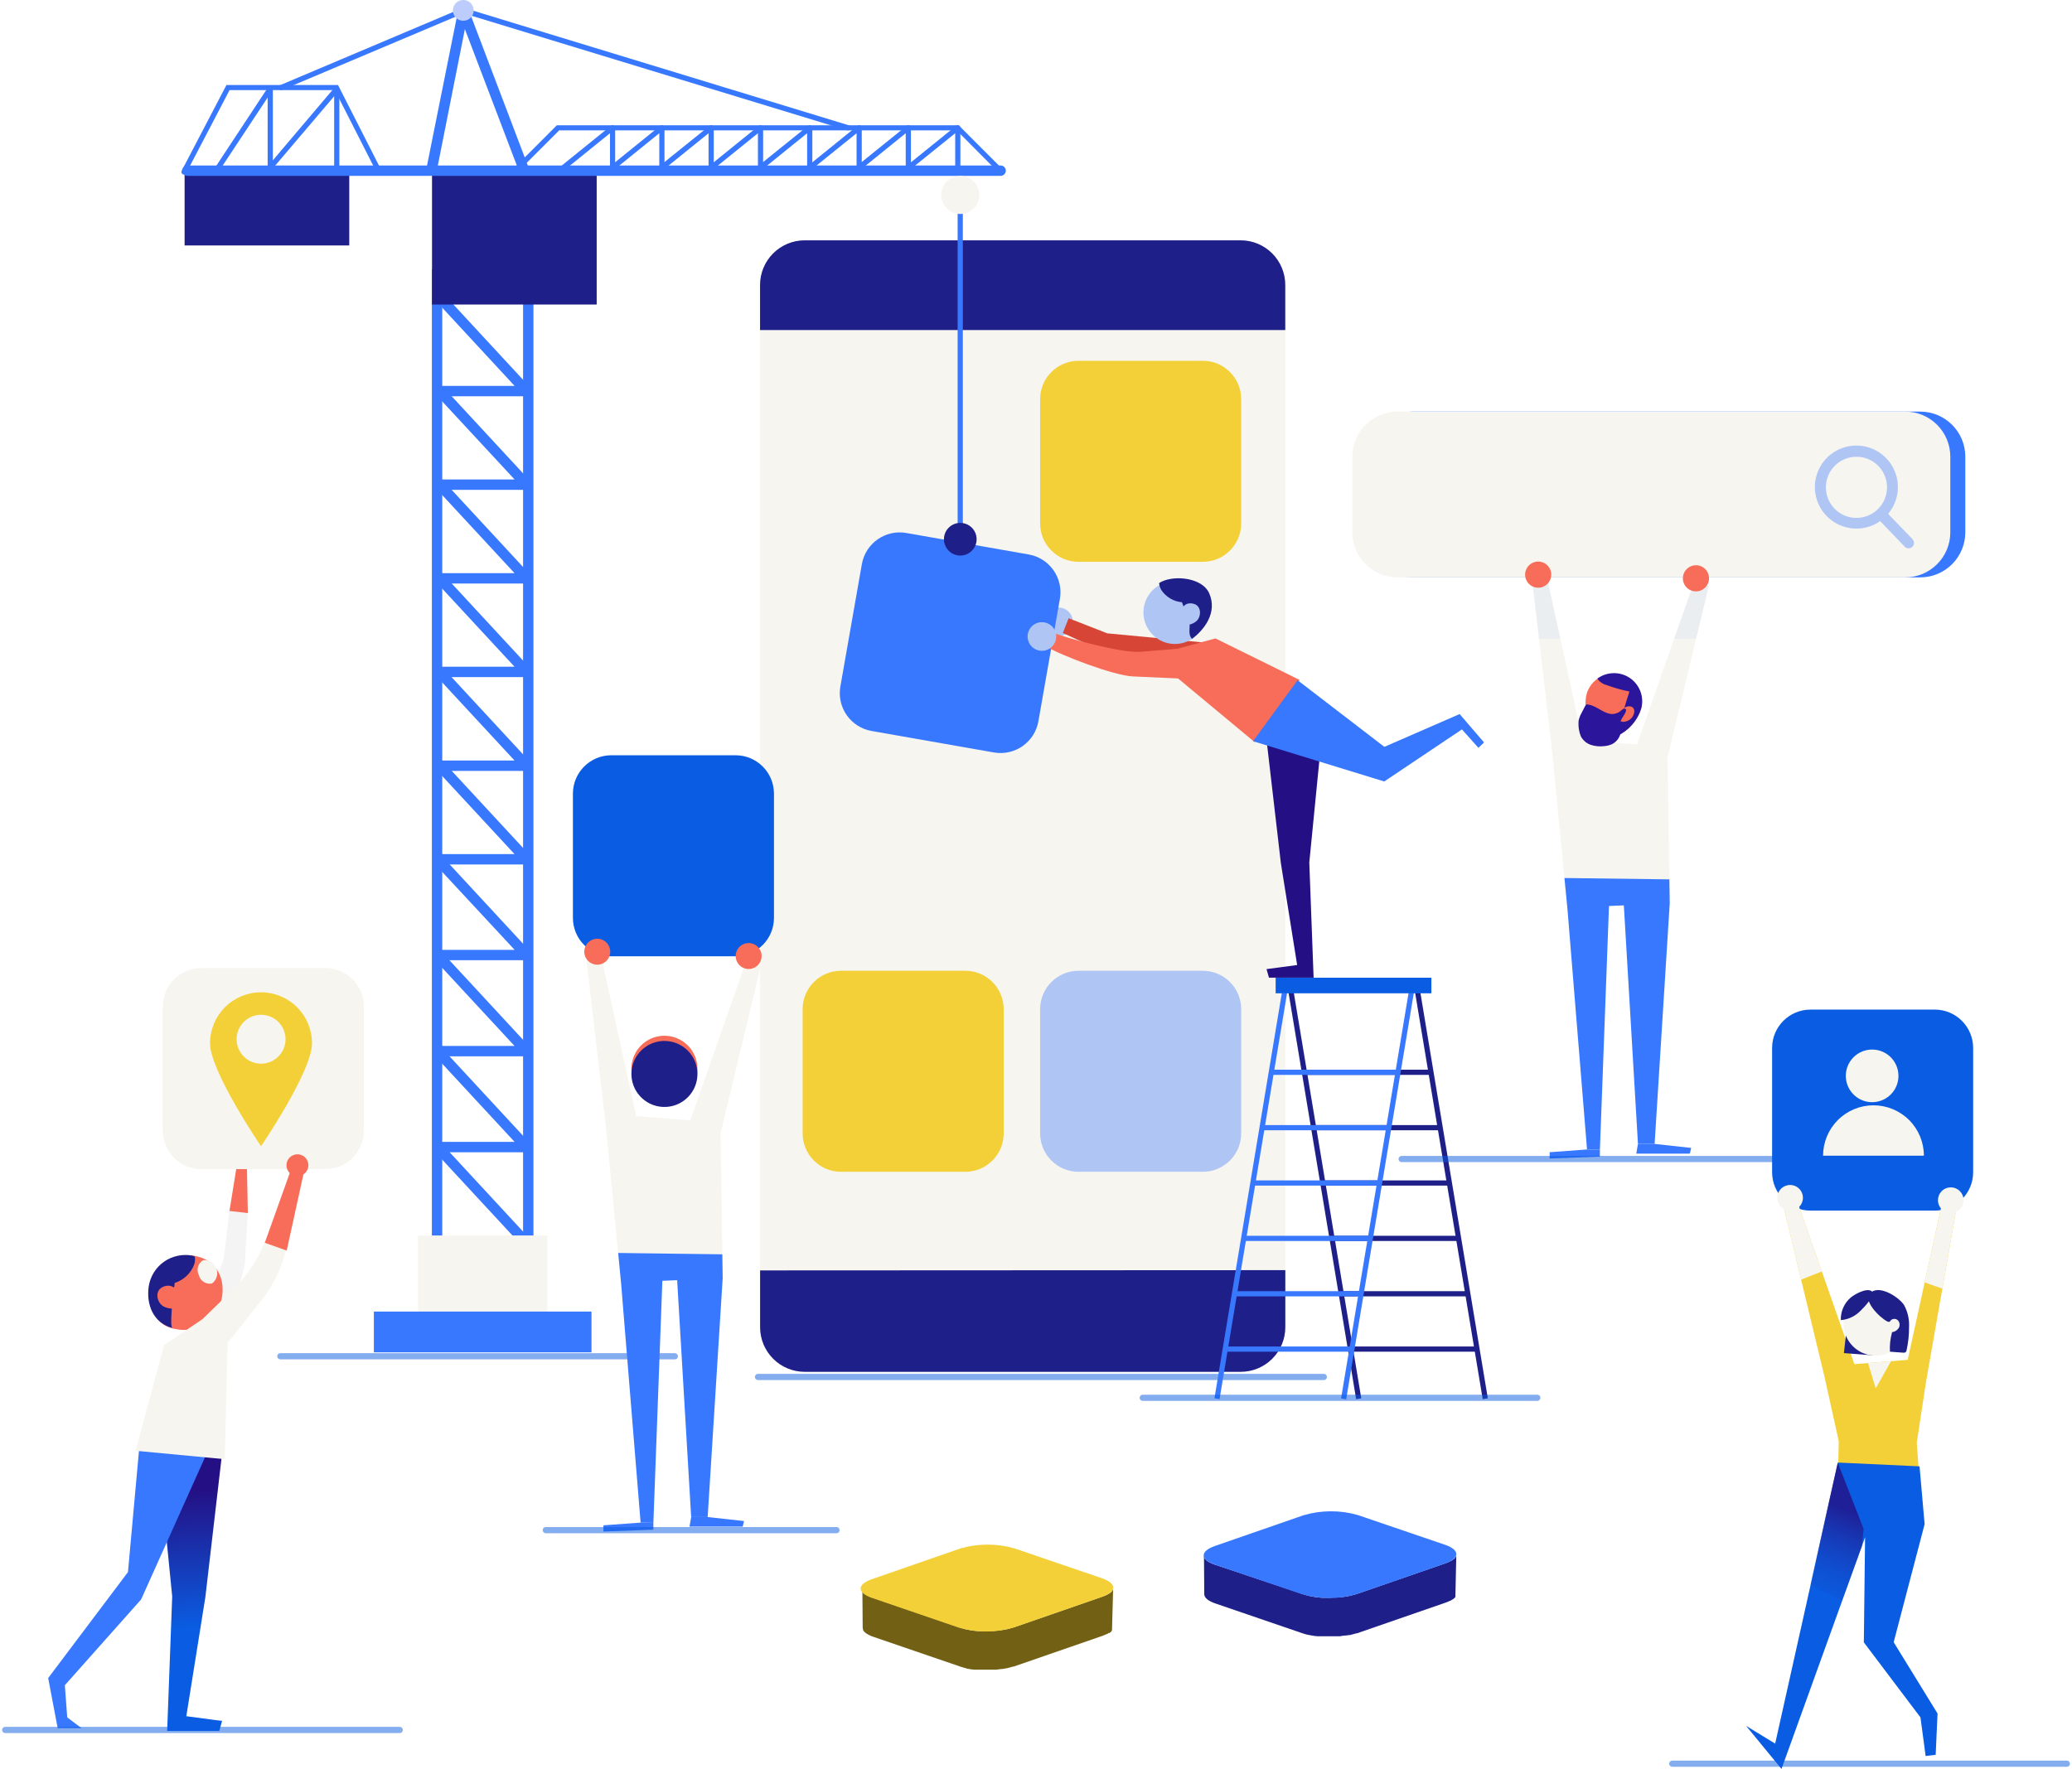 <svg width="671" height="573" viewBox="0 0 671 573" fill="none" xmlns="http://www.w3.org/2000/svg">
<g clip-path="url(#clip0_0_420)">
<path d="M74.307 392.273L72.458 407.842L61.497 436.324L71.533 439.418L79.25 409.708L80.258 392.962L74.307 392.273Z" fill="#F4F4F4"/>
<path d="M50.855 467.58L55.764 517.146L54.133 560.709H71.012L71.92 557.464L60.337 555.934L66.507 517.348L72.088 469.379L50.855 467.58Z" fill="url(#paint0_linear_0_420)"/>
<path d="M45.273 467.025L41.441 509.244L15.601 543.577L18.678 559.785H26.394L21.771 556.321L20.998 545.897L45.694 518.121L68.053 468.354L45.273 467.025Z" fill="#3878FF"/>
<path d="M80.258 392.962L79.956 377.259L76.795 376.872L74.307 392.273L80.258 392.962Z" fill="#F76D59"/>
<path d="M49.56 414.719C48.401 420.419 48.333 429.145 56.907 430.523C58.522 430.88 60.192 430.91 61.819 430.612C63.446 430.314 64.997 429.694 66.381 428.789C67.765 427.884 68.954 426.712 69.88 425.341C70.805 423.97 71.447 422.428 71.769 420.805C73.013 415.122 70.911 407.792 62.119 406.665C56.336 405.909 50.435 410.146 49.56 414.719Z" fill="#F76D59"/>
<path d="M55.714 430.137C49.611 428.455 47.308 422.587 48.165 416.686C48.409 415.107 48.966 413.592 49.804 412.232C50.642 410.871 51.743 409.691 53.043 408.763C54.343 407.834 55.816 407.174 57.374 406.823C58.933 406.471 60.546 406.435 62.119 406.716C62.452 406.797 62.778 406.903 63.094 407.035C63.223 407.873 63.159 408.73 62.909 409.54C62.385 410.962 61.543 412.244 60.447 413.291C59.352 414.337 58.032 415.119 56.588 415.576C56.588 415.576 54.789 428.287 55.714 430.137Z" fill="#1F1F89"/>
<path d="M55.008 416.501C54.134 416.388 53.248 416.566 52.486 417.005C50.014 418.351 50.805 422.049 53.057 423.243C53.779 423.598 54.56 423.814 55.361 423.882C56.05 423.987 56.755 423.876 57.378 423.563C57.662 423.372 57.903 423.124 58.085 422.834C58.268 422.544 58.387 422.22 58.437 421.881C58.571 421.221 58.571 420.541 58.437 419.881C58.231 419.057 57.802 418.305 57.197 417.709C56.592 417.113 55.834 416.695 55.008 416.501Z" fill="#F76D59"/>
<path d="M64.388 413.037C64.609 413.956 65.177 414.753 65.974 415.261C66.77 415.769 67.733 415.948 68.658 415.761C69.39 415.218 69.925 414.452 70.183 413.578C70.442 412.704 70.409 411.77 70.09 410.916C69.772 410.063 69.184 409.336 68.417 408.845C67.649 408.354 66.743 408.126 65.834 408.195C65.015 408.66 64.407 409.423 64.137 410.325C63.868 411.228 63.958 412.2 64.388 413.037Z" fill="#F7F5EF"/>
<path d="M75.013 375.09C75.003 375.797 75.204 376.491 75.589 377.084C75.975 377.676 76.528 378.141 77.178 378.419C77.828 378.696 78.546 378.774 79.241 378.642C79.936 378.51 80.576 378.175 81.079 377.679C81.582 377.182 81.927 376.547 82.069 375.854C82.21 375.162 82.143 374.442 81.874 373.788C81.606 373.134 81.15 372.574 80.562 372.18C79.975 371.786 79.284 371.576 78.577 371.576C77.639 371.571 76.738 371.938 76.07 372.597C75.402 373.255 75.022 374.152 75.013 375.09Z" fill="#8E574A"/>
<path d="M91.707 398.914L86.311 400.697C84.126 407.06 80.475 412.819 75.652 417.51L65.565 427.312L53.141 435.719L43.912 469.951L72.777 472.675L73.736 434.962L84.445 421.511C88.85 416.003 91.835 409.496 93.136 402.563L91.707 398.914Z" fill="#F7F5EF"/>
<path d="M105.392 313.586H65.162C58.291 313.586 52.721 319.157 52.721 326.028V366.263C52.721 373.134 58.291 378.705 65.162 378.705H105.392C112.262 378.705 117.832 373.134 117.832 366.263V326.028C117.832 319.157 112.262 313.586 105.392 313.586Z" fill="#F7F5EF"/>
<path d="M92.766 377.46C92.766 378.162 92.974 378.848 93.364 379.431C93.754 380.015 94.308 380.469 94.956 380.738C95.604 381.006 96.317 381.077 97.005 380.94C97.694 380.803 98.326 380.465 98.822 379.969C99.318 379.473 99.656 378.841 99.793 378.152C99.929 377.464 99.859 376.751 99.591 376.103C99.322 375.454 98.868 374.9 98.284 374.51C97.701 374.121 97.015 373.913 96.314 373.913C95.373 373.913 94.47 374.286 93.805 374.952C93.14 375.617 92.766 376.519 92.766 377.46Z" fill="#F76D59"/>
<path d="M85.756 402.58L92.85 405.102L98.549 379.091L94.481 378.167L85.756 402.58Z" fill="#F76D59"/>
<path d="M101.038 337.949C101.038 347.079 84.528 371.29 84.528 371.29C84.528 371.29 68.02 347.079 68.02 337.949C68.02 333.57 69.759 329.37 72.855 326.274C75.951 323.178 80.15 321.438 84.528 321.438C88.907 321.438 93.106 323.178 96.202 326.274C99.298 329.37 101.038 333.57 101.038 337.949Z" fill="#F3D038"/>
<path d="M92.464 336.637C92.464 338.204 91.999 339.735 91.129 341.037C90.259 342.339 89.022 343.354 87.576 343.954C86.129 344.553 84.537 344.71 83.001 344.404C81.465 344.099 80.054 343.345 78.946 342.237C77.839 341.13 77.085 339.718 76.779 338.182C76.474 336.646 76.631 335.054 77.23 333.607C77.829 332.16 78.844 330.923 80.146 330.053C81.448 329.183 82.979 328.718 84.545 328.718C85.586 328.716 86.617 328.919 87.578 329.317C88.54 329.714 89.414 330.297 90.149 331.033C90.885 331.769 91.468 332.642 91.865 333.604C92.263 334.566 92.466 335.597 92.464 336.637Z" fill="#F7F5EF"/>
<path opacity="0.5" d="M1.681 560.39H129.449" stroke="#0A5DE2" stroke-width="2" stroke-miterlimit="10" stroke-linecap="round"/>
<path d="M401.78 77.846H260.596C252.62 77.846 246.155 84.312 246.155 92.289V429.935C246.155 437.911 252.62 444.378 260.596 444.378H401.78C409.755 444.378 416.221 437.911 416.221 429.935V92.289C416.221 84.312 409.755 77.846 401.78 77.846Z" fill="#F7F5EF"/>
<path d="M401.796 77.846H260.579C256.751 77.85 253.08 79.374 250.373 82.081C247.666 84.789 246.143 88.46 246.138 92.289V106.916H416.221V92.289C416.216 88.463 414.696 84.794 411.992 82.087C409.288 79.38 405.622 77.855 401.796 77.846Z" fill="#1F1F89"/>
<path d="M246.155 411.524V430.019C246.177 433.832 247.706 437.481 250.408 440.171C253.11 442.861 256.767 444.373 260.579 444.378H401.796C405.626 444.378 409.3 442.856 412.008 440.147C414.716 437.439 416.238 433.765 416.238 429.935V411.44L246.155 411.524Z" fill="#1F1F89"/>
<path d="M389.507 116.87H349.277C342.406 116.87 336.837 122.44 336.837 129.312V169.546C336.837 176.418 342.406 181.988 349.277 181.988H389.507C396.378 181.988 401.948 176.418 401.948 169.546V129.312C401.948 122.44 396.378 116.87 389.507 116.87Z" fill="#F3D038"/>
<path d="M389.507 314.461H349.277C342.406 314.461 336.837 320.031 336.837 326.903V367.137C336.837 374.008 342.406 379.579 349.277 379.579H389.507C396.378 379.579 401.948 374.008 401.948 367.137V326.903C401.948 320.031 396.378 314.461 389.507 314.461Z" fill="#AFC6F5"/>
<path d="M312.594 314.461H272.364C265.493 314.461 259.924 320.031 259.924 326.903V367.137C259.924 374.008 265.493 379.579 272.364 379.579H312.594C319.465 379.579 325.035 374.008 325.035 367.137V326.903C325.035 320.031 319.465 314.461 312.594 314.461Z" fill="#F3D038"/>
<path opacity="0.5" d="M245.466 446.042H428.712" stroke="#0A5DE2" stroke-width="2" stroke-miterlimit="10" stroke-linecap="round"/>
<path d="M459.492 318.651L457.834 318.926L480.163 453.237L481.821 452.961L459.492 318.651Z" fill="#1F1F89"/>
<path d="M418.506 318.649L416.847 318.924L439.176 453.235L440.835 452.959L418.506 318.649Z" fill="#1F1F89"/>
<path d="M463.781 346.507H422.424V348.188H463.781V346.507Z" fill="#1F1F89"/>
<path d="M466.706 364.447H425.349V366.128H466.706V364.447Z" fill="#1F1F89"/>
<path d="M469.631 382.37H428.275V384.051H469.631V382.37Z" fill="#1F1F89"/>
<path d="M472.573 400.31H431.217V401.991H472.573V400.31Z" fill="#1F1F89"/>
<path d="M475.498 418.25H434.142V419.931H475.498V418.25Z" fill="#1F1F89"/>
<path d="M478.424 436.173H437.067V437.854H478.424V436.173Z" fill="#1F1F89"/>
<path d="M415.615 318.634L393.286 452.945L394.944 453.221L417.273 318.91L415.615 318.634Z" fill="#3878FF"/>
<path d="M456.643 318.699L434.291 453.006L435.949 453.282L458.302 318.975L456.643 318.699Z" fill="#3878FF"/>
<path d="M452.685 346.507H411.329V348.188H452.685V346.507Z" fill="#3878FF"/>
<path d="M449.76 364.447H408.403V366.128H449.76V364.447Z" fill="#3878FF"/>
<path d="M446.835 382.37H405.478V384.051H446.835V382.37Z" fill="#3878FF"/>
<path d="M443.909 400.31H402.553V401.991H443.909V400.31Z" fill="#3878FF"/>
<path d="M440.984 418.25H399.628V419.931H440.984V418.25Z" fill="#3878FF"/>
<path d="M438.042 436.173H396.686V437.854H438.042V436.173Z" fill="#3878FF"/>
<path d="M463.545 316.714H413.111V321.758H463.545V316.714Z" fill="#0A5DE2"/>
<path d="M507.575 294.049L502.632 243.273L496.294 188.949L501.22 188.243L512.517 239.742L530.136 241.154L548.477 188.949L553.42 189.655L540.021 245.391L540.727 292.654L507.575 294.049Z" fill="#F7F5EF"/>
<path d="M513.845 224.677C512.517 229.536 514.619 237.354 519.477 238.683C524.336 240.011 530.136 234.362 531.481 229.502C532.043 227.189 531.681 224.748 530.472 222.698C529.263 220.647 527.303 219.149 525.007 218.521C522.711 217.892 520.261 218.184 518.177 219.334C516.093 220.483 514.539 222.4 513.845 224.677Z" fill="#F76D59"/>
<path d="M520.352 221.937C519.19 221.672 518.16 221.005 517.443 220.054C517.397 219.973 517.358 219.889 517.325 219.801C518.853 218.686 520.689 218.074 522.58 218.05C524.471 218.026 526.323 218.59 527.878 219.666C529.434 220.741 530.617 222.274 531.262 224.052C531.907 225.829 531.984 227.764 531.481 229.587C530.871 231.503 529.87 233.273 528.542 234.783C527.214 236.294 525.587 237.513 523.764 238.363C523.858 237.379 524.044 236.405 524.319 235.455C525.328 231.604 526.437 227.788 527.681 224.005C525.188 223.509 522.737 222.817 520.352 221.937Z" fill="#2B159B"/>
<path d="M526.034 229.301C526.356 229.044 526.739 228.876 527.145 228.811C527.552 228.746 527.968 228.787 528.354 228.931C528.529 228.999 528.69 229.102 528.825 229.234C529 229.424 529.129 229.651 529.202 229.899C529.275 230.147 529.289 230.408 529.245 230.663C529.148 231.368 528.847 232.029 528.377 232.564C527.908 233.099 527.292 233.485 526.606 233.672C526.231 233.817 525.826 233.863 525.429 233.807C525.227 233.782 525.033 233.717 524.857 233.616C524.681 233.515 524.527 233.38 524.403 233.218C523.563 232.025 525.093 229.99 526.034 229.301Z" fill="#F76D59"/>
<path d="M540.727 292.654L535.835 370.55H530.439L525.866 293.276L521.058 293.477L518.116 372.45L513.946 372.349L507.575 294.049L506.633 284.415L540.61 284.852L540.727 292.654Z" fill="#3878FF"/>
<path d="M535.835 370.55L547.67 371.845L547.25 373.694H529.901L530.438 370.55H535.835Z" fill="#3878FF"/>
<path d="M518.116 372.45V374.669L501.842 375.275V373.24L513.946 372.349L518.116 372.45Z" fill="#3878FF"/>
<path d="M522.588 231.268C519.612 231.587 517.258 228.611 514.299 228.225C514.118 228.174 513.926 228.174 513.745 228.225C513.538 228.356 513.379 228.551 513.291 228.78L512.164 230.965C511.756 231.695 511.445 232.475 511.24 233.286C511.045 235.078 511.293 236.891 511.963 238.565C512.644 239.835 513.778 240.801 515.14 241.272C516.493 241.719 517.927 241.868 519.343 241.709C520.315 241.656 521.268 241.416 522.15 241.003C523.103 240.497 523.877 239.712 524.37 238.754C524.863 237.795 525.051 236.708 524.908 235.639C524.779 235.123 524.717 234.592 524.723 234.059C524.815 233.549 525.01 233.063 525.294 232.63C525.58 232.109 527.547 229.553 526.017 229.536C525.546 229.536 524.874 230.326 524.47 230.562C523.9 230.929 523.258 231.169 522.588 231.268Z" fill="#2B159B"/>
<g opacity="0.4">
<path opacity="0.4" d="M542.156 206.939H549.267L553.42 189.655L548.477 188.949L542.156 206.939Z" fill="#AFC6F5"/>
<path opacity="0.4" d="M501.22 188.243L496.294 188.949L498.396 206.939H505.322L501.22 188.243Z" fill="#AFC6F5"/>
</g>
<path d="M621.843 133.33H457.409C449.341 133.33 442.8 139.872 442.8 147.941V172.421C442.8 180.491 449.341 187.032 457.409 187.032H621.843C629.911 187.032 636.452 180.491 636.452 172.421V147.941C636.452 139.872 629.911 133.33 621.843 133.33Z" fill="#3878FF"/>
<path d="M616.984 133.33H452.551C444.482 133.33 437.941 139.872 437.941 147.941V172.421C437.941 180.491 444.482 187.032 452.551 187.032H616.984C625.053 187.032 631.594 180.491 631.594 172.421V147.941C631.594 139.872 625.053 133.33 616.984 133.33Z" fill="#F7F5EF"/>
<path d="M619.338 174.624L611.453 166.453C613.43 164.111 614.547 161.165 614.621 158.101C614.695 155.038 613.721 152.041 611.86 149.607C609.999 147.173 607.363 145.447 604.388 144.715C601.413 143.984 598.277 144.29 595.499 145.583C592.722 146.876 590.469 149.079 589.114 151.827C587.759 154.576 587.382 157.704 588.047 160.695C588.712 163.686 590.378 166.361 592.769 168.276C595.161 170.192 598.135 171.233 601.198 171.228C603.944 171.241 606.625 170.394 608.865 168.806L616.816 177.079C616.977 177.252 617.172 177.389 617.389 177.482C617.607 177.575 617.841 177.621 618.077 177.617C618.301 177.62 618.524 177.579 618.732 177.495C618.94 177.411 619.129 177.287 619.288 177.129C619.458 176.972 619.594 176.781 619.688 176.568C619.781 176.355 619.829 176.125 619.829 175.893C619.829 175.661 619.781 175.431 619.688 175.219C619.594 175.006 619.458 174.815 619.288 174.658L619.338 174.624ZM601.198 147.958C603.157 147.958 605.071 148.539 606.7 149.627C608.328 150.715 609.597 152.262 610.347 154.071C611.096 155.881 611.292 157.872 610.91 159.793C610.528 161.714 609.585 163.479 608.2 164.863C606.815 166.248 605.051 167.192 603.13 167.574C601.209 167.956 599.218 167.76 597.409 167.01C595.6 166.261 594.053 164.991 592.965 163.363C591.877 161.734 591.296 159.82 591.296 157.861C591.296 155.234 592.34 152.716 594.197 150.858C596.054 149.001 598.572 147.958 601.198 147.958Z" fill="#AFC6F5"/>
<path opacity="0.5" d="M453.912 375.443H628.753" stroke="#0A5DE2" stroke-width="2" stroke-miterlimit="10" stroke-linecap="round"/>
<path d="M502.363 186.124C502.367 186.963 502.121 187.783 501.657 188.482C501.194 189.181 500.533 189.727 499.76 190.05C498.986 190.374 498.133 190.46 497.311 190.298C496.488 190.137 495.731 189.735 495.137 189.143C494.543 188.551 494.138 187.796 493.973 186.974C493.808 186.151 493.891 185.298 494.211 184.523C494.531 183.748 495.074 183.085 495.771 182.619C496.468 182.153 497.288 181.904 498.127 181.904C499.247 181.904 500.322 182.348 501.116 183.139C501.91 183.93 502.359 185.003 502.363 186.124Z" fill="#F76D59"/>
<path d="M553.454 187.335C553.454 188.173 553.205 188.993 552.738 189.69C552.272 190.387 551.609 190.93 550.834 191.251C550.059 191.571 549.207 191.654 548.384 191.489C547.562 191.324 546.807 190.919 546.215 190.325C545.624 189.73 545.221 188.974 545.06 188.151C544.898 187.328 544.985 186.475 545.308 185.702C545.631 184.928 546.177 184.267 546.876 183.804C547.574 183.34 548.395 183.094 549.234 183.098C549.789 183.098 550.339 183.207 550.853 183.421C551.366 183.634 551.832 183.946 552.224 184.34C552.616 184.733 552.926 185.201 553.137 185.714C553.348 186.228 553.456 186.779 553.454 187.335Z" fill="#F76D59"/>
<path d="M347.125 199.76C347.457 200.616 347.528 201.552 347.327 202.449C347.127 203.345 346.665 204.162 346 204.796C345.336 205.43 344.498 205.852 343.593 206.009C342.688 206.166 341.756 206.051 340.917 205.679C340.077 205.306 339.367 204.692 338.876 203.916C338.386 203.139 338.137 202.234 338.161 201.316C338.184 200.398 338.48 199.507 339.011 198.757C339.541 198.007 340.282 197.432 341.14 197.103C342.286 196.665 343.56 196.698 344.681 197.196C345.803 197.693 346.682 198.615 347.125 199.76Z" fill="#AFC6F5"/>
<path d="M279.105 182.752L272.147 222.38C270.958 229.148 275.481 235.598 282.248 236.786L321.872 243.745C328.639 244.934 335.088 240.411 336.277 233.643L343.235 194.015C344.423 187.247 339.901 180.797 333.134 179.609L293.51 172.65C286.743 171.461 280.293 175.984 279.105 182.752Z" fill="#3878FF"/>
<path d="M141.368 404.295H170.503C170.831 404.296 171.152 404.201 171.427 404.022C171.702 403.842 171.918 403.587 172.05 403.286C172.179 402.985 172.218 402.653 172.161 402.33C172.104 402.008 171.954 401.709 171.73 401.47L143.722 371.206L141.217 373.492L166.619 400.932H141.402L141.368 404.295Z" fill="#3878FF"/>
<path d="M346.066 200.264L358.574 205.157L394.937 208.604L382.799 217.162L357.246 211.025L344.183 205.039L346.066 200.264Z" fill="#D64536"/>
<path d="M390.028 194.749C390.749 196.635 390.895 198.691 390.448 200.659C390 202.627 388.979 204.419 387.513 205.806C386.048 207.194 384.204 208.116 382.215 208.456C380.225 208.796 378.18 208.538 376.337 207.715C374.494 206.892 372.937 205.541 371.862 203.833C370.786 202.125 370.242 200.137 370.296 198.119C370.351 196.102 371.003 194.145 372.169 192.498C373.335 190.851 374.963 189.587 376.848 188.865C378.1 188.385 379.434 188.157 380.774 188.194C382.113 188.23 383.433 188.53 384.657 189.076C385.881 189.623 386.985 190.405 387.907 191.379C388.829 192.352 389.549 193.497 390.028 194.749Z" fill="#AFC6F5"/>
<path d="M428.191 236.934L424.005 279.388L425.4 316.697H410.942L410.152 313.923L420.071 312.594L414.792 279.556L410.017 238.464L428.191 236.934Z" fill="url(#paint1_linear_0_420)"/>
<path d="M340.249 204.669C345.578 206.838 363.466 211.596 369.199 211.142L381.202 210.167L393.609 206.804L420.878 220.255L406.352 240.431L381.505 219.768L366.828 219.112C360.793 218.843 343.679 212.387 338.484 209.242L340.249 204.669Z" fill="#F76D59"/>
<path d="M391.575 192.143C389.457 187.335 380.916 186.175 376.176 188.411C375.89 188.545 375.638 188.73 375.369 188.882C375.437 189.649 375.666 190.394 376.041 191.067C376.786 192.202 377.777 193.153 378.942 193.849C380.107 194.545 381.414 194.968 382.766 195.086C382.766 195.086 382.967 195.607 383.27 196.431C383.56 196.081 383.929 195.804 384.346 195.624C385.099 195.371 385.913 195.371 386.666 195.624C389.121 196.313 389.104 199.76 387.423 201.223C386.863 201.687 386.218 202.035 385.523 202.248H385.271C385.052 205.611 385.271 205.93 385.977 206.956C389.894 204.115 394.383 198.482 391.575 192.143Z" fill="#1F1F89"/>
<path d="M472.691 231.302L448.314 241.928L420.205 220.339L405.798 240.095L448.28 253.142L473.431 236.278L478.777 242.247L480.592 240.499L472.691 231.302Z" fill="#3878FF"/>
<path d="M341.745 204.518C342.074 205.375 342.142 206.311 341.939 207.206C341.736 208.102 341.272 208.917 340.605 209.549C339.939 210.18 339.1 210.6 338.195 210.755C337.29 210.909 336.36 210.792 335.521 210.418C334.683 210.043 333.975 209.428 333.486 208.651C332.997 207.874 332.75 206.969 332.775 206.051C332.801 205.133 333.098 204.244 333.63 203.495C334.161 202.746 334.903 202.172 335.761 201.845C336.909 201.411 338.182 201.449 339.303 201.95C340.424 202.45 341.302 203.373 341.745 204.518Z" fill="#AFC6F5"/>
<path d="M139.855 87.245H172.756V417.913H139.855V87.245ZM169.393 90.607H143.218V414.551H169.393V90.607Z" fill="#3878FF"/>
<path d="M135.367 430.238H177.261V400.209H135.367V430.238Z" fill="#F7F5EF"/>
<path d="M141.368 280.027H170.503C170.831 280.028 171.152 279.933 171.427 279.754C171.702 279.575 171.918 279.319 172.05 279.018C172.179 278.717 172.218 278.385 172.161 278.063C172.104 277.74 171.954 277.441 171.73 277.202L143.722 246.938L141.217 249.225L166.619 276.664H141.402L141.368 280.027Z" fill="#3878FF"/>
<path d="M141.368 311.048H170.503C170.83 311.047 171.149 310.95 171.422 310.771C171.695 310.591 171.909 310.336 172.039 310.036C172.17 309.737 172.21 309.406 172.155 309.084C172.1 308.762 171.952 308.463 171.73 308.223L143.722 277.959L141.217 280.296L166.653 307.685H141.436L141.368 311.048Z" fill="#3878FF"/>
<path d="M141.368 342.169H170.503C170.83 342.168 171.149 342.072 171.422 341.892C171.695 341.713 171.909 341.458 172.039 341.158C172.17 340.858 172.21 340.527 172.155 340.205C172.1 339.883 171.952 339.584 171.73 339.345L143.722 309.081L141.217 311.367L166.619 338.807H141.402L141.368 342.169Z" fill="#3878FF"/>
<path d="M141.368 373.257H170.503C170.831 373.258 171.152 373.163 171.427 372.984C171.702 372.805 171.918 372.549 172.05 372.248C172.179 371.947 172.218 371.615 172.161 371.293C172.104 370.97 171.954 370.671 171.73 370.433L143.722 340.168L141.217 342.421L166.653 369.895H141.436L141.368 373.257Z" fill="#3878FF"/>
<path d="M141.368 249.712H170.503C170.83 249.711 171.149 249.615 171.422 249.435C171.695 249.256 171.909 249.001 172.039 248.701C172.17 248.401 172.21 248.07 172.155 247.748C172.1 247.426 171.952 247.127 171.73 246.888L143.722 216.624L141.217 218.91L166.619 246.35H141.402L141.368 249.712Z" fill="#3878FF"/>
<path d="M141.368 219.33H170.503C170.831 219.332 171.152 219.237 171.427 219.057C171.702 218.878 171.918 218.622 172.05 218.322C172.179 218.021 172.218 217.689 172.161 217.366C172.104 217.043 171.954 216.744 171.73 216.506L143.722 186.242L141.217 188.528L166.619 215.968H141.402L141.368 219.33Z" fill="#3878FF"/>
<path d="M141.368 189.016H170.503C170.83 189.015 171.149 188.919 171.422 188.739C171.695 188.56 171.909 188.304 172.039 188.005C172.17 187.705 172.21 187.374 172.155 187.052C172.1 186.73 171.952 186.431 171.73 186.191L143.722 155.927L141.217 158.214L166.619 185.653H141.402L141.368 189.016Z" fill="#3878FF"/>
<path d="M141.368 158.685H170.503C170.831 158.686 171.152 158.591 171.427 158.412C171.702 158.232 171.918 157.977 172.05 157.676C172.179 157.375 172.218 157.043 172.161 156.72C172.104 156.398 171.954 156.099 171.73 155.86L143.722 125.596L141.217 127.883L166.653 155.322H141.436L141.368 158.685Z" fill="#3878FF"/>
<path d="M141.368 128.37H170.503C170.83 128.369 171.149 128.273 171.422 128.093C171.695 127.914 171.909 127.659 172.039 127.359C172.17 127.059 172.21 126.728 172.155 126.406C172.1 126.084 171.952 125.785 171.73 125.546L143.722 95.281L141.217 97.518L166.653 125.008H141.436L141.368 128.37Z" fill="#3878FF"/>
<path d="M141.368 98.039H170.503C170.831 98.04 171.152 97.945 171.427 97.766C171.702 97.586 171.918 97.331 172.05 97.03C172.179 96.729 172.218 96.397 172.161 96.074C172.104 95.752 171.954 95.453 171.73 95.214L143.722 64.95L141.217 67.253L166.653 94.676H141.436L141.368 98.039Z" fill="#3878FF"/>
<path d="M139.906 98.644H193.232V53.685L139.906 53.685V98.644Z" fill="#1F1F89"/>
<path d="M59.782 79.51H113.108V53.685L59.782 53.685V79.51Z" fill="#1F1F89"/>
<path d="M60.673 56.964H324.043C324.489 56.964 324.916 56.787 325.232 56.471C325.547 56.156 325.724 55.728 325.724 55.282C325.724 54.837 325.547 54.409 325.232 54.093C324.916 53.778 324.489 53.601 324.043 53.601H60.673C60.227 53.601 59.8 53.778 59.484 54.093C59.169 54.409 58.992 54.837 58.992 55.282C58.992 55.728 59.169 56.156 59.484 56.471C59.8 56.787 60.227 56.964 60.673 56.964Z" fill="#3878FF"/>
<path d="M311.804 63.134H310.123V172.421H311.804V63.134Z" fill="#3878FF"/>
<path d="M121.077 438.073H191.551V424.857H121.077V438.073Z" fill="#3878FF"/>
<path d="M166.435 56.526C166.653 56.524 166.863 56.44 167.023 56.291L181.077 42.235H309.82L322.984 55.484C323.141 55.638 323.352 55.724 323.572 55.724C323.792 55.724 324.003 55.638 324.161 55.484C324.239 55.406 324.302 55.313 324.345 55.211C324.387 55.108 324.409 54.998 324.409 54.887C324.409 54.776 324.387 54.666 324.345 54.564C324.302 54.461 324.239 54.368 324.161 54.29L310.476 40.587H180.321L165.796 55.131C165.68 55.248 165.602 55.397 165.571 55.559C165.539 55.72 165.556 55.888 165.619 56.04C165.681 56.192 165.787 56.322 165.923 56.415C166.059 56.507 166.22 56.558 166.384 56.56L166.435 56.526Z" fill="#3878FF"/>
<path d="M59.547 56.526C59.698 56.529 59.847 56.489 59.978 56.412C60.108 56.335 60.215 56.223 60.286 56.089L74.341 29.188H108.435L121.648 55.198C121.749 55.396 121.924 55.546 122.135 55.616C122.346 55.685 122.576 55.668 122.775 55.568C122.97 55.464 123.117 55.289 123.186 55.079C123.255 54.869 123.24 54.641 123.145 54.442L109.46 27.54H73.332L58.84 55.299C58.788 55.397 58.755 55.505 58.745 55.616C58.734 55.726 58.745 55.838 58.778 55.945C58.811 56.051 58.864 56.15 58.936 56.235C59.007 56.321 59.095 56.391 59.194 56.443C59.303 56.498 59.424 56.527 59.547 56.526Z" fill="#3878FF"/>
<path d="M304.81 63.134C304.807 64.354 305.165 65.547 305.84 66.564C306.514 67.58 307.475 68.373 308.6 68.844C309.725 69.314 310.964 69.441 312.161 69.207C313.358 68.974 314.459 68.391 315.325 67.532C316.191 66.673 316.783 65.577 317.026 64.382C317.269 63.187 317.153 61.946 316.692 60.817C316.23 59.688 315.445 58.721 314.434 58.038C313.424 57.355 312.233 56.987 311.014 56.981C310.202 56.974 309.396 57.128 308.644 57.434C307.891 57.741 307.207 58.193 306.63 58.765C306.054 59.337 305.596 60.018 305.284 60.768C304.971 61.518 304.81 62.322 304.81 63.134Z" fill="#F7F5EF"/>
<path d="M274.533 42.235C274.756 42.267 274.982 42.208 275.162 42.072C275.341 41.937 275.46 41.735 275.491 41.512C275.522 41.289 275.464 41.063 275.328 40.883C275.193 40.704 274.991 40.585 274.768 40.554L150.363 2.589C150.177 2.53 149.977 2.53 149.791 2.589L90.782 27.557C90.677 27.597 90.58 27.658 90.498 27.737C90.417 27.815 90.352 27.909 90.307 28.013C90.263 28.117 90.24 28.229 90.24 28.342C90.24 28.455 90.262 28.567 90.306 28.672C90.351 28.776 90.415 28.87 90.497 28.948C90.578 29.027 90.675 29.088 90.78 29.129C90.886 29.169 90.999 29.188 91.112 29.183C91.225 29.179 91.336 29.152 91.438 29.104L150.111 4.321L274.281 42.185C274.361 42.218 274.446 42.235 274.533 42.235Z" fill="#3878FF"/>
<path d="M169.646 56.644C169.853 56.646 170.059 56.606 170.251 56.526C170.665 56.365 170.998 56.046 171.177 55.64C171.357 55.233 171.368 54.772 171.209 54.358L151.624 2.791C151.495 2.455 151.262 2.17 150.96 1.976C150.657 1.783 150.301 1.691 149.942 1.715C149.578 1.744 149.234 1.891 148.961 2.134C148.688 2.377 148.501 2.702 148.429 3.06L138.342 53.349C138.298 53.57 138.298 53.797 138.342 54.018C138.385 54.239 138.472 54.449 138.597 54.636C138.722 54.824 138.882 54.984 139.07 55.11C139.257 55.235 139.467 55.322 139.687 55.366C139.908 55.41 140.135 55.411 140.356 55.367C140.577 55.323 140.787 55.237 140.975 55.112C141.162 54.987 141.323 54.826 141.448 54.639C141.573 54.452 141.661 54.242 141.705 54.021L150.548 9.432L168.116 55.568C168.235 55.879 168.445 56.147 168.717 56.339C168.99 56.53 169.313 56.636 169.646 56.644Z" fill="#3878FF"/>
<path d="M146.664 3.363C146.664 4.028 146.861 4.678 147.231 5.231C147.6 5.784 148.125 6.215 148.74 6.469C149.354 6.724 150.03 6.79 150.682 6.661C151.335 6.531 151.934 6.211 152.404 5.74C152.874 5.27 153.194 4.671 153.324 4.019C153.454 3.366 153.387 2.69 153.133 2.076C152.878 1.461 152.447 0.936 151.894 0.567C151.341 0.197 150.691 0 150.026 0C149.135 0 148.279 0.354 147.649 0.985C147.018 1.616 146.664 2.471 146.664 3.363Z" fill="#BCCCFD"/>
<path d="M292.252 56.695C292.442 56.692 292.625 56.627 292.773 56.51L309.333 43.16V55.636C309.333 55.858 309.421 56.072 309.579 56.23C309.737 56.388 309.95 56.476 310.173 56.476C310.396 56.476 310.61 56.388 310.768 56.23C310.925 56.072 311.014 55.858 311.014 55.636V41.395C311.013 41.235 310.966 41.079 310.88 40.946C310.794 40.812 310.671 40.705 310.526 40.638C310.386 40.57 310.229 40.544 310.075 40.562C309.92 40.58 309.773 40.641 309.652 40.739L291.765 55.198C291.678 55.267 291.606 55.352 291.554 55.449C291.501 55.546 291.468 55.652 291.457 55.762C291.446 55.872 291.457 55.983 291.49 56.088C291.522 56.193 291.576 56.291 291.647 56.375C291.721 56.467 291.812 56.543 291.916 56.598C292.021 56.653 292.135 56.686 292.252 56.695Z" fill="#3878FF"/>
<path d="M276.281 56.695C276.471 56.693 276.654 56.627 276.802 56.51L293.311 43.16V55.636C293.311 55.859 293.4 56.072 293.558 56.23C293.715 56.388 293.929 56.476 294.152 56.476C294.375 56.476 294.589 56.388 294.746 56.23C294.904 56.072 294.993 55.859 294.993 55.636V41.395C294.992 41.237 294.947 41.083 294.863 40.95C294.778 40.816 294.659 40.709 294.517 40.641C294.375 40.573 294.216 40.546 294.06 40.563C293.903 40.58 293.754 40.641 293.631 40.739L275.71 55.199C275.536 55.337 275.425 55.539 275.4 55.759C275.375 55.98 275.438 56.201 275.575 56.375C275.659 56.48 275.767 56.564 275.89 56.62C276.013 56.675 276.147 56.701 276.281 56.695Z" fill="#3878FF"/>
<path d="M260.31 56.695C260.505 56.695 260.695 56.63 260.848 56.51L277.391 43.16V55.635C277.391 55.858 277.479 56.072 277.637 56.23C277.795 56.388 278.008 56.476 278.231 56.476C278.454 56.476 278.668 56.388 278.826 56.23C278.983 56.072 279.072 55.858 279.072 55.635V41.395C279.071 41.235 279.024 41.079 278.938 40.946C278.852 40.812 278.729 40.705 278.584 40.638C278.441 40.571 278.282 40.545 278.125 40.563C277.967 40.58 277.818 40.641 277.693 40.739L259.823 55.198C259.736 55.267 259.665 55.352 259.612 55.449C259.559 55.546 259.526 55.652 259.515 55.762C259.504 55.872 259.515 55.983 259.548 56.088C259.58 56.193 259.634 56.291 259.705 56.375C259.777 56.469 259.869 56.546 259.973 56.601C260.077 56.656 260.192 56.688 260.31 56.695Z" fill="#3878FF"/>
<path d="M244.356 56.695C244.545 56.693 244.729 56.627 244.877 56.51L261.386 43.16V55.636C261.386 55.859 261.475 56.072 261.632 56.23C261.79 56.388 262.004 56.476 262.227 56.476C262.45 56.476 262.664 56.388 262.821 56.23C262.979 56.072 263.067 55.859 263.067 55.636V41.395C263.067 41.237 263.022 41.083 262.937 40.95C262.853 40.816 262.733 40.709 262.591 40.641C262.449 40.573 262.291 40.546 262.135 40.563C261.978 40.58 261.829 40.641 261.706 40.739L243.768 55.199C243.631 55.308 243.532 55.458 243.485 55.626C243.437 55.795 243.443 55.974 243.503 56.139C243.562 56.303 243.671 56.446 243.815 56.545C243.959 56.645 244.131 56.697 244.306 56.695H244.356Z" fill="#3878FF"/>
<path d="M228.385 56.695C228.58 56.692 228.768 56.627 228.923 56.51L245.449 43.16V55.635C245.449 55.858 245.537 56.072 245.695 56.23C245.853 56.388 246.067 56.476 246.289 56.476C246.512 56.476 246.726 56.388 246.884 56.23C247.041 56.072 247.13 55.858 247.13 55.635V41.395C247.129 41.235 247.082 41.079 246.996 40.946C246.91 40.812 246.787 40.705 246.643 40.638C246.499 40.571 246.34 40.545 246.183 40.563C246.025 40.58 245.876 40.641 245.751 40.739L227.881 55.198C227.745 55.307 227.647 55.455 227.599 55.622C227.551 55.789 227.556 55.967 227.613 56.131C227.67 56.295 227.777 56.437 227.918 56.538C228.059 56.639 228.228 56.694 228.402 56.695H228.385Z" fill="#3878FF"/>
<path d="M212.431 56.695C212.62 56.693 212.804 56.627 212.952 56.51L229.461 43.16V55.636C229.461 55.859 229.55 56.072 229.707 56.23C229.865 56.388 230.079 56.476 230.302 56.476C230.525 56.476 230.738 56.388 230.896 56.23C231.054 56.072 231.142 55.859 231.142 55.636V41.395C231.142 41.237 231.096 41.083 231.012 40.95C230.928 40.816 230.808 40.709 230.666 40.641C230.524 40.573 230.366 40.546 230.209 40.563C230.053 40.58 229.904 40.641 229.78 40.739L211.826 55.199C211.689 55.308 211.59 55.458 211.543 55.626C211.495 55.795 211.501 55.974 211.561 56.139C211.62 56.303 211.729 56.446 211.873 56.545C212.017 56.645 212.189 56.697 212.364 56.695H212.431Z" fill="#3878FF"/>
<path d="M196.46 56.695C196.654 56.69 196.842 56.625 196.998 56.51L213.507 43.16V55.635C213.507 55.858 213.595 56.072 213.753 56.23C213.911 56.388 214.125 56.476 214.348 56.476C214.57 56.476 214.784 56.388 214.942 56.23C215.1 56.072 215.188 55.858 215.188 55.635V41.395C215.187 41.235 215.14 41.079 215.054 40.946C214.968 40.812 214.845 40.705 214.701 40.638C214.557 40.571 214.398 40.545 214.241 40.563C214.084 40.58 213.934 40.641 213.81 40.739L195.939 55.198C195.766 55.337 195.654 55.539 195.629 55.759C195.604 55.98 195.667 56.201 195.804 56.375C195.884 56.472 195.984 56.551 196.097 56.607C196.21 56.662 196.334 56.692 196.46 56.695Z" fill="#3878FF"/>
<path d="M180.506 56.695C180.695 56.693 180.878 56.627 181.027 56.51L197.536 43.16V55.636C197.536 55.859 197.624 56.072 197.782 56.23C197.94 56.388 198.154 56.476 198.376 56.476C198.599 56.476 198.813 56.388 198.971 56.23C199.128 56.072 199.217 55.859 199.217 55.636V41.395C199.216 41.237 199.171 41.083 199.087 40.95C199.003 40.816 198.883 40.709 198.741 40.641C198.599 40.573 198.441 40.546 198.284 40.563C198.128 40.58 197.979 40.641 197.855 40.739L179.968 55.199C179.831 55.308 179.732 55.458 179.685 55.626C179.637 55.795 179.643 55.974 179.703 56.139C179.762 56.303 179.871 56.446 180.015 56.545C180.159 56.645 180.331 56.697 180.506 56.695Z" fill="#3878FF"/>
<path d="M86.126 56.695C86.251 56.696 86.374 56.67 86.488 56.617C86.601 56.565 86.701 56.488 86.781 56.392L108.216 31.172V55.72C108.216 55.943 108.305 56.157 108.462 56.314C108.62 56.472 108.834 56.56 109.057 56.56C109.28 56.56 109.493 56.472 109.651 56.314C109.809 56.157 109.897 55.943 109.897 55.72V28.818C109.897 28.645 109.844 28.477 109.745 28.336C109.645 28.194 109.505 28.087 109.342 28.028C109.183 27.964 109.008 27.952 108.842 27.994C108.675 28.037 108.527 28.131 108.418 28.263L85.487 55.316C85.385 55.438 85.32 55.587 85.299 55.745C85.279 55.903 85.303 56.063 85.37 56.208C85.437 56.352 85.543 56.475 85.677 56.561C85.811 56.647 85.966 56.694 86.126 56.695Z" fill="#3878FF"/>
<path d="M69.633 56.695C69.775 56.698 69.914 56.663 70.038 56.596C70.162 56.528 70.266 56.428 70.34 56.308L86.68 31.592V55.635C86.68 55.858 86.769 56.072 86.927 56.23C87.084 56.387 87.298 56.476 87.521 56.476C87.744 56.476 87.958 56.387 88.115 56.23C88.273 56.072 88.362 55.858 88.362 55.635V28.734C88.365 28.551 88.308 28.372 88.201 28.225C88.093 28.077 87.941 27.968 87.766 27.915C87.591 27.862 87.404 27.867 87.232 27.93C87.061 27.992 86.914 28.11 86.815 28.263L68.927 55.383C68.805 55.571 68.761 55.8 68.805 56.02C68.849 56.24 68.977 56.434 69.163 56.56C69.304 56.648 69.467 56.695 69.633 56.695Z" fill="#3878FF"/>
<path d="M305.685 174.674C305.685 175.722 305.996 176.747 306.578 177.618C307.161 178.49 307.989 179.168 308.958 179.569C309.926 179.969 310.992 180.073 312.02 179.867C313.047 179.662 313.991 179.156 314.731 178.413C315.471 177.671 315.974 176.726 316.176 175.697C316.379 174.669 316.271 173.603 315.868 172.636C315.465 171.668 314.783 170.842 313.91 170.262C313.037 169.682 312.012 169.375 310.964 169.378C309.562 169.382 308.219 169.942 307.23 170.935C306.24 171.928 305.685 173.272 305.685 174.674Z" fill="#1F1F89"/>
<path opacity="0.5" d="M90.782 439.334H218.55" stroke="#0A5DE2" stroke-width="2" stroke-miterlimit="10" stroke-linecap="round"/>
<path d="M622.633 493.691L620.733 467.345L623.675 447.942L633.678 390.76L628.853 390.07L617.791 440.494L600.526 441.889L582.571 390.76L577.729 391.449L590.859 446.025L595.466 466.891L594.928 492.312L622.633 493.691Z" fill="#F3D038"/>
<path d="M598.828 423.226L597.13 438.308L607.385 439.115L613.656 423.226H598.828Z" fill="#1F1F89"/>
<path d="M617.758 428.741C617.761 430.794 617.156 432.801 616.018 434.509C614.88 436.218 613.261 437.55 611.366 438.338C609.471 439.125 607.385 439.333 605.372 438.935C603.359 438.536 601.509 437.55 600.056 436.1C598.604 434.649 597.614 432.801 597.213 430.788C596.811 428.775 597.016 426.689 597.8 424.792C598.585 422.896 599.914 421.274 601.621 420.134C603.327 418.993 605.333 418.384 607.385 418.384C608.746 418.382 610.095 418.648 611.353 419.168C612.612 419.687 613.755 420.45 614.719 421.412C615.682 422.374 616.446 423.516 616.968 424.774C617.489 426.032 617.758 427.38 617.758 428.741Z" fill="#F7F5EF"/>
<path d="M626.55 327.037H586.32C579.449 327.037 573.88 332.608 573.88 339.479V379.713C573.88 386.585 579.449 392.155 586.32 392.155H626.55C633.421 392.155 638.991 386.585 638.991 379.713V339.479C638.991 332.608 633.421 327.037 626.55 327.037Z" fill="#0A5DE2"/>
<path d="M611.201 428.069C611.295 428.13 611.4 428.17 611.51 428.188C611.62 428.205 611.733 428.199 611.84 428.17C612.059 428.17 612.159 427.867 612.294 427.699C612.607 427.396 613.026 427.226 613.462 427.226C613.898 427.226 614.317 427.396 614.631 427.699C614.929 428.027 615.116 428.442 615.164 428.883C615.212 429.324 615.12 429.768 614.9 430.154C614.663 430.53 614.346 430.849 613.971 431.088C613.596 431.326 613.172 431.478 612.731 431.532C612.159 433.588 611.926 435.723 612.042 437.854L616.312 438.174C616.583 438.224 616.863 438.176 617.102 438.039C617.295 437.858 617.415 437.613 617.438 437.35C617.978 434.904 618.243 432.406 618.228 429.901C618.359 427.457 617.824 425.022 616.682 422.857C615.186 420.368 609.016 416.266 606.006 418.569C602.678 421.024 608.898 426.959 611.201 428.069Z" fill="#1F1F89"/>
<path d="M602.611 424.504C600.91 426.306 598.606 427.419 596.138 427.632C596.088 426.259 596.346 424.893 596.893 423.633C597.44 422.373 598.262 421.252 599.299 420.351C600.475 419.343 604.342 417.123 606.023 418.199C607.704 419.275 603.804 423.344 602.611 424.504Z" fill="#1F1F89"/>
<path d="M621.624 474.995L595.197 473.768L574.872 564.812L565.457 559.062L576.923 573.017L603.989 497.962L603.586 532.009L621.927 556.321L623.104 565.098L623.591 568.831L626.853 568.427L627.458 555.06L613.252 531.959L623.272 493.725L621.624 474.995Z" fill="#0A5DE2"/>
<path d="M623.289 415.425L629.005 417.426L633.678 390.76L628.853 390.07L623.289 415.425Z" fill="#F7F5EF"/>
<path d="M589.985 411.861L583.277 414.517L577.729 391.449L582.571 390.76L589.985 411.861Z" fill="#F7F5EF"/>
<path d="M612.395 440.931L607.435 449.741L604.93 441.536L612.395 440.931Z" fill="#F7F5EF"/>
<path d="M575.561 388.003C575.561 388.824 575.804 389.627 576.261 390.31C576.717 390.993 577.365 391.525 578.124 391.839C578.883 392.154 579.718 392.236 580.523 392.076C581.329 391.915 582.069 391.52 582.649 390.939C583.23 390.358 583.626 389.618 583.786 388.813C583.946 388.007 583.864 387.172 583.55 386.413C583.235 385.654 582.703 385.006 582.02 384.549C581.337 384.093 580.534 383.85 579.713 383.85C578.612 383.85 577.556 384.287 576.777 385.066C575.998 385.845 575.561 386.901 575.561 388.003Z" fill="#F7F5EF"/>
<path d="M627.593 388.776C627.593 389.597 627.836 390.4 628.292 391.083C628.749 391.766 629.397 392.298 630.156 392.613C630.915 392.927 631.75 393.009 632.555 392.849C633.361 392.689 634.101 392.293 634.681 391.712C635.262 391.132 635.658 390.392 635.818 389.586C635.978 388.781 635.896 387.946 635.581 387.187C635.267 386.428 634.735 385.779 634.052 385.323C633.369 384.867 632.566 384.623 631.745 384.623C631.2 384.623 630.66 384.73 630.156 384.939C629.652 385.148 629.194 385.454 628.809 385.839C628.423 386.225 628.117 386.683 627.909 387.187C627.7 387.691 627.593 388.231 627.593 388.776Z" fill="#F7F5EF"/>
<path d="M596.542 518.609L602.93 500.904L603.535 495.289L595.129 473.768L586.303 513.313C590.086 515.33 593.835 517.23 596.542 518.609Z" fill="url(#paint2_linear_0_420)"/>
<path d="M614.799 348.508C614.799 350.194 614.299 351.842 613.363 353.244C612.426 354.645 611.095 355.738 609.537 356.383C607.98 357.028 606.266 357.197 604.613 356.868C602.959 356.539 601.441 355.728 600.249 354.535C599.057 353.343 598.245 351.824 597.916 350.171C597.587 348.517 597.756 346.803 598.401 345.246C599.046 343.688 600.139 342.357 601.54 341.42C602.942 340.483 604.59 339.983 606.276 339.983C608.536 339.983 610.704 340.881 612.303 342.48C613.901 344.079 614.799 346.247 614.799 348.508Z" fill="#F7F5EF"/>
<path d="M623.037 374.367C623.037 370.037 621.317 365.884 618.255 362.823C615.194 359.761 611.042 358.041 606.713 358.041C602.383 358.041 598.231 359.761 595.17 362.823C592.108 365.884 590.388 370.037 590.388 374.367H623.037Z" fill="#F7F5EF"/>
<path opacity="0.5" d="M541.551 571.319H669.319" stroke="#0A5DE2" stroke-width="2" stroke-miterlimit="10" stroke-linecap="round"/>
<path opacity="0.5" d="M370.073 452.784H497.841" stroke="#0A5DE2" stroke-width="2" stroke-miterlimit="10" stroke-linecap="round"/>
<path d="M238.203 244.652H197.973C191.102 244.652 185.532 250.222 185.532 257.094V297.328C185.532 304.199 191.102 309.77 197.973 309.77H238.203C245.074 309.77 250.644 304.199 250.644 297.328V257.094C250.644 250.222 245.074 244.652 238.203 244.652Z" fill="#0A5DE2"/>
<path d="M201.117 415.459L196.225 365.018L189.92 311.081L194.812 310.375L206.026 361.521L223.527 362.917L241.75 311.081L246.642 311.787L233.345 367.12L234.034 414.063L201.117 415.459Z" fill="#F7F5EF"/>
<path d="M197.62 308.29C197.62 309.122 197.373 309.934 196.912 310.626C196.45 311.317 195.793 311.856 195.025 312.174C194.257 312.492 193.412 312.575 192.597 312.413C191.782 312.251 191.033 311.85 190.445 311.262C189.857 310.675 189.457 309.926 189.295 309.11C189.133 308.295 189.216 307.45 189.534 306.682C189.852 305.914 190.391 305.257 191.082 304.795C191.773 304.333 192.586 304.087 193.417 304.087C194.532 304.087 195.601 304.53 196.389 305.318C197.177 306.106 197.62 307.175 197.62 308.29Z" fill="#F76D59"/>
<path d="M246.642 309.686C246.642 310.517 246.396 311.33 245.934 312.021C245.472 312.712 244.816 313.251 244.048 313.569C243.28 313.887 242.435 313.971 241.62 313.808C240.804 313.646 240.055 313.246 239.468 312.658C238.88 312.07 238.48 311.321 238.317 310.506C238.155 309.69 238.239 308.845 238.557 308.077C238.875 307.309 239.413 306.653 240.105 306.191C240.796 305.729 241.608 305.482 242.44 305.482C243.554 305.482 244.623 305.925 245.411 306.714C246.2 307.502 246.642 308.571 246.642 309.686Z" fill="#F76D59"/>
<path d="M225.863 346.187C225.867 348.303 225.242 350.372 224.07 352.133C222.897 353.894 221.228 355.267 219.275 356.079C217.321 356.891 215.171 357.105 213.096 356.694C211.02 356.284 209.114 355.266 207.617 353.772C206.12 352.277 205.1 350.371 204.686 348.297C204.272 346.222 204.483 344.071 205.291 342.116C206.1 340.161 207.471 338.49 209.229 337.314C210.988 336.139 213.056 335.511 215.171 335.511C218.004 335.511 220.721 336.635 222.726 338.637C224.73 340.639 225.859 343.354 225.863 346.187Z" fill="#F76D59"/>
<path d="M225.863 347.869C225.867 349.985 225.242 352.054 224.07 353.814C222.897 355.575 221.228 356.948 219.275 357.76C217.321 358.572 215.171 358.786 213.096 358.376C211.02 357.965 209.114 356.948 207.617 355.453C206.12 353.958 205.1 352.053 204.686 349.978C204.272 347.903 204.483 345.752 205.291 343.797C206.1 341.843 207.471 340.171 209.229 338.996C210.988 337.82 213.056 337.192 215.171 337.192C218.004 337.192 220.721 338.317 222.726 340.318C224.73 342.32 225.859 345.036 225.863 347.869Z" fill="#1F1F89"/>
<path d="M234.034 414.063L229.175 491.421H223.829L219.29 414.685L214.499 414.887L211.59 493.305L207.455 493.221L201.117 415.459L200.192 405.875L233.916 406.312L234.034 414.063Z" fill="#3878FF"/>
<path d="M229.175 491.422L240.943 492.716L240.523 494.532H223.291L223.829 491.422H229.175Z" fill="#3878FF"/>
<path d="M211.59 493.305V495.507L195.418 496.113V494.095L207.455 493.221L211.59 493.305Z" fill="#3878FF"/>
<path opacity="0.5" d="M176.74 495.658H270.885" stroke="#0A5DE2" stroke-width="2" stroke-miterlimit="10" stroke-linecap="round"/>
<path d="M360.49 514.22C360.508 514.349 360.508 514.479 360.49 514.607C360.49 514.607 360.49 514.607 360.49 514.708C360.458 514.812 360.419 514.913 360.373 515.011L360.121 515.364V515.448L359.801 515.767C359.656 515.887 359.504 516 359.347 516.104L359.196 516.188C359.062 516.281 358.921 516.366 358.776 516.44L358.591 516.541L358.07 516.793L357.868 516.877L357.027 517.196L328.363 527.133L327.489 527.369C327.069 527.486 326.665 527.621 326.212 527.722C325.758 527.822 325.085 527.94 324.53 528.024C323.976 528.108 323.808 528.125 323.438 528.176L322.076 528.31H321.807C321.067 528.31 320.328 528.394 319.571 528.394C318.798 528.394 318.008 528.394 317.251 528.394C316.478 528.394 315.721 528.276 314.981 528.176C314.259 528.075 313.569 527.94 312.914 527.806C312.265 527.663 311.625 527.483 310.997 527.268L282.77 517.6L282.317 517.432L281.93 517.281L281.543 517.112L281.19 516.944L280.904 516.776L280.585 516.591L280.35 516.406L280.081 516.204L279.879 516.02L279.694 515.835L279.509 515.582L279.408 515.431V515.229C279.324 515.038 279.278 514.833 279.274 514.624L279.375 527.251C279.379 527.459 279.425 527.665 279.509 527.856V528.058L279.61 528.209L279.795 528.461L279.963 528.613L280.182 528.848L280.366 528.983L280.686 529.218L280.921 529.353C281.046 529.433 281.175 529.506 281.308 529.571L281.56 529.689L282.031 529.907L282.35 530.042L282.855 530.227L311.081 539.894C311.405 540.015 311.737 540.116 312.073 540.197L312.93 540.416H312.695L313.368 540.55L314.124 540.685L314.763 540.786H314.881L315.62 540.87H316.377H317.083H317.873H320.361H321.303H321.672H321.941H322.479L323.303 540.769L324.396 540.634H324.699L325.926 540.399H326.077C326.548 540.298 326.968 540.164 327.388 540.046L328.061 539.861H328.246L356.91 529.941C357.195 529.84 357.464 529.739 357.716 529.622L357.918 529.537L358.355 529.336H358.439L358.624 529.235L358.876 529.1L359.045 528.983H359.196H359.297L359.633 528.73L359.852 528.529L359.952 528.411V528.327L360.137 528.058V527.89C360.137 527.89 360.137 527.789 360.137 527.755V527.654C360.146 527.554 360.146 527.452 360.137 527.352L360.49 514.22Z" fill="#726114"/>
<path d="M356.926 511.261C361.734 512.943 361.667 515.633 356.775 517.314L328.111 527.251C322.368 528.915 316.27 528.915 310.526 527.251L282.3 517.583C277.475 515.902 277.525 513.212 282.418 511.53L310.997 501.594C316.746 499.929 322.85 499.929 328.599 501.594L356.926 511.261Z" fill="#F3D038"/>
<path d="M471.615 503.409C471.631 503.532 471.631 503.657 471.615 503.779C471.622 503.813 471.622 503.847 471.615 503.88C471.583 503.984 471.544 504.085 471.497 504.183C471.424 504.308 471.34 504.426 471.245 504.536V504.62C471.141 504.735 471.029 504.842 470.909 504.939C470.763 505.06 470.612 505.172 470.455 505.276L470.32 505.377L469.883 505.629L469.698 505.713L469.177 505.965L468.975 506.066L468.135 506.385L439.471 516.305L438.614 516.541C438.193 516.675 437.773 516.793 437.319 516.894L435.638 517.213L434.545 517.348L433.184 517.482H432.915C432.175 517.482 431.435 517.482 430.679 517.566C429.905 517.566 429.115 517.566 428.359 517.566C427.585 517.566 426.829 517.449 426.106 517.348C425.4 517.247 424.694 517.129 424.038 516.978C423.39 516.833 422.75 516.653 422.122 516.44L393.391 506.823L392.937 506.654L392.55 506.503L392.18 506.335L391.827 506.167L391.525 505.999L391.205 505.814L390.97 505.629L390.701 505.444L390.499 505.242L390.314 505.057L390.146 504.805L390.028 504.654V504.401C389.944 504.211 389.898 504.005 389.894 503.796L389.995 516.423C389.997 516.632 390.043 516.838 390.129 517.028L390.213 517.23L390.331 517.381C390.381 517.469 390.437 517.553 390.499 517.634L390.667 517.785L390.886 518.02L391.071 518.155L391.39 518.39L391.625 518.525L392.012 518.743C392.091 518.792 392.176 518.832 392.264 518.861L392.735 519.079L393.054 519.214L393.559 519.399L421.785 529.067C422.11 529.188 422.441 529.289 422.777 529.369L423.635 529.588H423.769L424.442 529.722L425.215 529.857L425.837 529.958H425.955L426.711 530.042H427.451H428.157H428.947H431.435H432.377H432.746H433.032H433.553C433.839 530.042 434.108 530.042 434.377 529.941L435.47 529.806H435.789L437.101 529.621H437.269C437.723 529.521 438.143 529.403 438.563 529.268C438.984 529.134 439.034 529.167 439.236 529.083H439.421L468.084 519.164L468.891 518.861L469.11 518.76L469.53 518.558H469.614L469.799 518.457L470.051 518.323L470.236 518.205L470.371 518.104H470.472L470.808 517.835L471.026 517.65L471.144 517.516C471.215 517.433 471.277 517.343 471.329 517.247C471.329 517.247 471.329 517.129 471.329 517.079C471.337 517.034 471.337 516.989 471.329 516.944C471.336 516.911 471.336 516.877 471.329 516.843C471.337 516.743 471.337 516.641 471.329 516.541L471.615 503.409Z" fill="#1F1F89"/>
<path d="M468.051 500.433C472.859 502.115 472.792 504.805 467.899 506.503L439.236 516.423C433.492 518.088 427.394 518.088 421.651 516.423L393.391 506.823C388.566 505.141 388.616 502.451 393.508 500.77L422.088 490.85C427.834 489.149 433.945 489.12 439.706 490.766L468.051 500.433Z" fill="#3878FF"/>
</g>
<defs>
<linearGradient id="paint0_linear_0_420" x1="61.261" y1="482.746" x2="63.851" y2="527.839" gradientUnits="userSpaceOnUse">
<stop stop-color="#241084"/>
<stop offset="0.99" stop-color="#0A5DE2"/>
</linearGradient>
<linearGradient id="paint1_linear_0_420" x1="4956.24" y1="12573.8" x2="3915.49" y2="14032.9" gradientUnits="userSpaceOnUse">
<stop stop-color="#241084"/>
<stop offset="0.99" stop-color="#0A5DE2"/>
</linearGradient>
<linearGradient id="paint2_linear_0_420" x1="598.609" y1="489.337" x2="584.182" y2="525.417" gradientUnits="userSpaceOnUse">
<stop stop-color="#241084" stop-opacity="0.8"/>
<stop offset="0.99" stop-color="#0A5DE2" stop-opacity="0"/>
</linearGradient>
<clipPath id="clip0_0_420">
<rect width="671" height="573" fill="white"/>
</clipPath>
</defs>
</svg>
